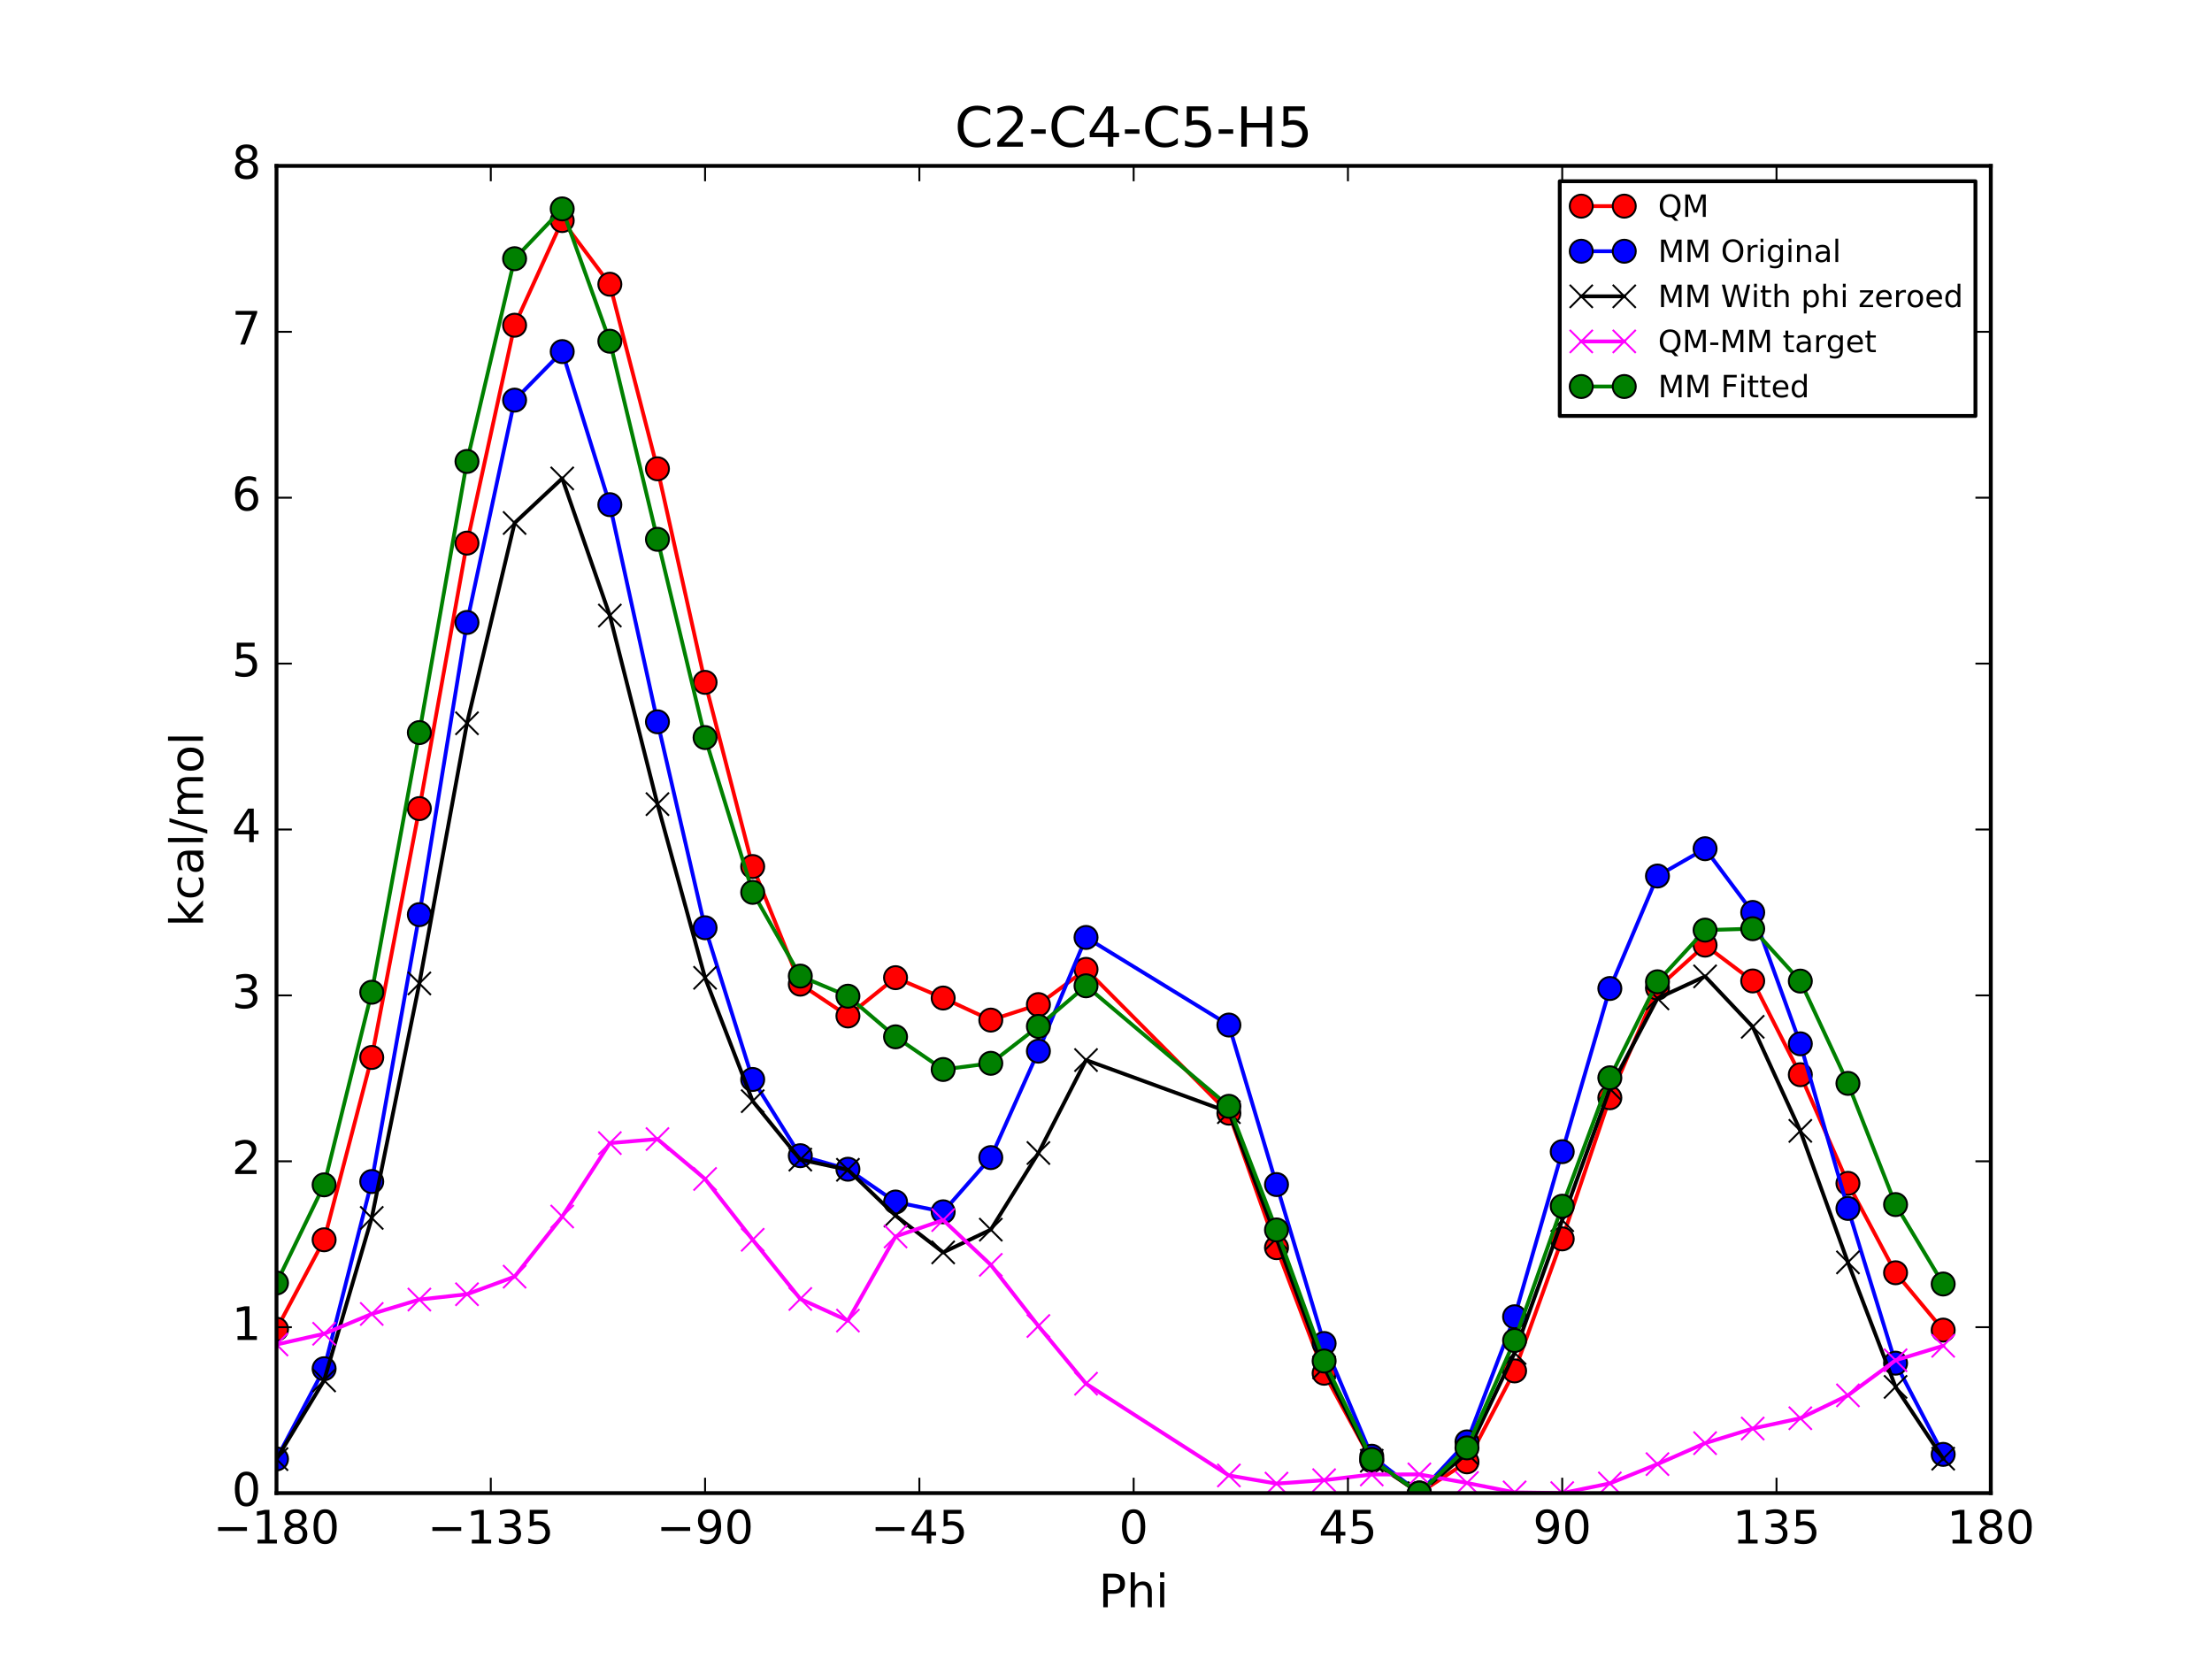 <?xml version="1.0" encoding="utf-8" standalone="no"?>
<!DOCTYPE svg PUBLIC "-//W3C//DTD SVG 1.1//EN"
  "http://www.w3.org/Graphics/SVG/1.1/DTD/svg11.dtd">
<!-- Created with matplotlib (http://matplotlib.org/) -->
<svg height="432pt" version="1.1" viewBox="0 0 576 432" width="576pt" xmlns="http://www.w3.org/2000/svg" xmlns:xlink="http://www.w3.org/1999/xlink">
 <defs>
  <style type="text/css">
*{stroke-linecap:butt;stroke-linejoin:round;stroke-miterlimit:100000;}
  </style>
 </defs>
 <g id="figure_1">
  <g id="patch_1">
   <path d="M 0 432 
L 576 432 
L 576 0 
L 0 0 
z
" style="fill:#ffffff;"/>
  </g>
  <g id="axes_1">
   <g id="patch_2">
    <path d="M 72 388.8 
L 518.4 388.8 
L 518.4 43.2 
L 72 43.2 
z
" style="fill:#ffffff;"/>
   </g>
   <g id="line2d_1">
    <path clip-path="url(#pbe05136415)" d="M 72 346.123 
L 84.4 322.838 
L 96.8 275.357 
L 109.2 210.555 
L 121.6 141.423 
L 134 84.687 
L 146.4 57.431 
L 158.8 74.016 
L 171.2 122.075 
L 183.6 177.685 
L 196 225.645 
L 208.4 256.275 
L 220.8 264.557 
L 233.2 254.584 
L 245.6 259.886 
L 258 265.63 
L 270.4 261.595 
L 282.8 252.421 
L 320 289.869 
L 332.4 324.89 
L 344.8 357.587 
L 357.2 380.39 
L 369.6 388.8 
L 382 380.66 
L 394.4 356.984 
L 406.8 322.603 
L 419.2 285.854 
L 431.6 257.296 
L 444 246.114 
L 456.4 255.437 
L 468.8 279.852 
L 481.2 308.141 
L 493.6 331.424 
L 506 346.354 
" style="fill:none;stroke:#ff0000;stroke-linecap:square;"/>
    <defs>
     <path d="M 0 3 
C 0.796 3 1.559 2.684 2.121 2.121 
C 2.684 1.559 3 0.796 3 0 
C 3 -0.796 2.684 -1.559 2.121 -2.121 
C 1.559 -2.684 0.796 -3 0 -3 
C -0.796 -3 -1.559 -2.684 -2.121 -2.121 
C -2.684 -1.559 -3 -0.796 -3 0 
C -3 0.796 -2.684 1.559 -2.121 2.121 
C -1.559 2.684 -0.796 3 0 3 
z
" id="m7aa3001acd" style="stroke:#000000;stroke-width:0.5;"/>
    </defs>
    <g clip-path="url(#pbe05136415)">
     <use style="fill:#ff0000;stroke:#000000;stroke-width:0.5;" x="72" xlink:href="#m7aa3001acd" y="346.123"/>
     <use style="fill:#ff0000;stroke:#000000;stroke-width:0.5;" x="84.4" xlink:href="#m7aa3001acd" y="322.838"/>
     <use style="fill:#ff0000;stroke:#000000;stroke-width:0.5;" x="96.8" xlink:href="#m7aa3001acd" y="275.357"/>
     <use style="fill:#ff0000;stroke:#000000;stroke-width:0.5;" x="109.2" xlink:href="#m7aa3001acd" y="210.555"/>
     <use style="fill:#ff0000;stroke:#000000;stroke-width:0.5;" x="121.6" xlink:href="#m7aa3001acd" y="141.423"/>
     <use style="fill:#ff0000;stroke:#000000;stroke-width:0.5;" x="134" xlink:href="#m7aa3001acd" y="84.687"/>
     <use style="fill:#ff0000;stroke:#000000;stroke-width:0.5;" x="146.4" xlink:href="#m7aa3001acd" y="57.431"/>
     <use style="fill:#ff0000;stroke:#000000;stroke-width:0.5;" x="158.8" xlink:href="#m7aa3001acd" y="74.016"/>
     <use style="fill:#ff0000;stroke:#000000;stroke-width:0.5;" x="171.2" xlink:href="#m7aa3001acd" y="122.075"/>
     <use style="fill:#ff0000;stroke:#000000;stroke-width:0.5;" x="183.6" xlink:href="#m7aa3001acd" y="177.685"/>
     <use style="fill:#ff0000;stroke:#000000;stroke-width:0.5;" x="196" xlink:href="#m7aa3001acd" y="225.645"/>
     <use style="fill:#ff0000;stroke:#000000;stroke-width:0.5;" x="208.4" xlink:href="#m7aa3001acd" y="256.275"/>
     <use style="fill:#ff0000;stroke:#000000;stroke-width:0.5;" x="220.8" xlink:href="#m7aa3001acd" y="264.557"/>
     <use style="fill:#ff0000;stroke:#000000;stroke-width:0.5;" x="233.2" xlink:href="#m7aa3001acd" y="254.584"/>
     <use style="fill:#ff0000;stroke:#000000;stroke-width:0.5;" x="245.6" xlink:href="#m7aa3001acd" y="259.886"/>
     <use style="fill:#ff0000;stroke:#000000;stroke-width:0.5;" x="258" xlink:href="#m7aa3001acd" y="265.63"/>
     <use style="fill:#ff0000;stroke:#000000;stroke-width:0.5;" x="270.4" xlink:href="#m7aa3001acd" y="261.595"/>
     <use style="fill:#ff0000;stroke:#000000;stroke-width:0.5;" x="282.8" xlink:href="#m7aa3001acd" y="252.421"/>
     <use style="fill:#ff0000;stroke:#000000;stroke-width:0.5;" x="320" xlink:href="#m7aa3001acd" y="289.869"/>
     <use style="fill:#ff0000;stroke:#000000;stroke-width:0.5;" x="332.4" xlink:href="#m7aa3001acd" y="324.89"/>
     <use style="fill:#ff0000;stroke:#000000;stroke-width:0.5;" x="344.8" xlink:href="#m7aa3001acd" y="357.587"/>
     <use style="fill:#ff0000;stroke:#000000;stroke-width:0.5;" x="357.2" xlink:href="#m7aa3001acd" y="380.39"/>
     <use style="fill:#ff0000;stroke:#000000;stroke-width:0.5;" x="369.6" xlink:href="#m7aa3001acd" y="388.8"/>
     <use style="fill:#ff0000;stroke:#000000;stroke-width:0.5;" x="382" xlink:href="#m7aa3001acd" y="380.66"/>
     <use style="fill:#ff0000;stroke:#000000;stroke-width:0.5;" x="394.4" xlink:href="#m7aa3001acd" y="356.984"/>
     <use style="fill:#ff0000;stroke:#000000;stroke-width:0.5;" x="406.8" xlink:href="#m7aa3001acd" y="322.603"/>
     <use style="fill:#ff0000;stroke:#000000;stroke-width:0.5;" x="419.2" xlink:href="#m7aa3001acd" y="285.854"/>
     <use style="fill:#ff0000;stroke:#000000;stroke-width:0.5;" x="431.6" xlink:href="#m7aa3001acd" y="257.296"/>
     <use style="fill:#ff0000;stroke:#000000;stroke-width:0.5;" x="444" xlink:href="#m7aa3001acd" y="246.114"/>
     <use style="fill:#ff0000;stroke:#000000;stroke-width:0.5;" x="456.4" xlink:href="#m7aa3001acd" y="255.437"/>
     <use style="fill:#ff0000;stroke:#000000;stroke-width:0.5;" x="468.8" xlink:href="#m7aa3001acd" y="279.852"/>
     <use style="fill:#ff0000;stroke:#000000;stroke-width:0.5;" x="481.2" xlink:href="#m7aa3001acd" y="308.141"/>
     <use style="fill:#ff0000;stroke:#000000;stroke-width:0.5;" x="493.6" xlink:href="#m7aa3001acd" y="331.424"/>
     <use style="fill:#ff0000;stroke:#000000;stroke-width:0.5;" x="506" xlink:href="#m7aa3001acd" y="346.354"/>
    </g>
   </g>
   <g id="line2d_2">
    <path clip-path="url(#pbe05136415)" d="M 72 379.906 
L 84.4 356.411 
L 96.8 307.668 
L 109.2 238.168 
L 121.6 162.082 
L 134 104.191 
L 146.4 91.551 
L 158.8 131.412 
L 171.2 187.956 
L 183.6 241.587 
L 196 281.088 
L 208.4 300.936 
L 220.8 304.465 
L 233.2 312.999 
L 245.6 315.549 
L 258 301.435 
L 270.4 273.72 
L 282.8 244.107 
L 320 266.918 
L 332.4 308.456 
L 344.8 349.842 
L 357.2 379.198 
L 369.6 388.8 
L 382 375.457 
L 394.4 342.878 
L 406.8 299.894 
L 419.2 257.404 
L 431.6 228.115 
L 444 221.004 
L 456.4 237.595 
L 468.8 271.806 
L 481.2 314.677 
L 493.6 354.968 
L 506 378.718 
" style="fill:none;stroke:#0000ff;stroke-linecap:square;"/>
    <defs>
     <path d="M 0 3 
C 0.796 3 1.559 2.684 2.121 2.121 
C 2.684 1.559 3 0.796 3 0 
C 3 -0.796 2.684 -1.559 2.121 -2.121 
C 1.559 -2.684 0.796 -3 0 -3 
C -0.796 -3 -1.559 -2.684 -2.121 -2.121 
C -2.684 -1.559 -3 -0.796 -3 0 
C -3 0.796 -2.684 1.559 -2.121 2.121 
C -1.559 2.684 -0.796 3 0 3 
z
" id="m7d9c8040b6" style="stroke:#000000;stroke-width:0.5;"/>
    </defs>
    <g clip-path="url(#pbe05136415)">
     <use style="fill:#0000ff;stroke:#000000;stroke-width:0.5;" x="72" xlink:href="#m7d9c8040b6" y="379.906"/>
     <use style="fill:#0000ff;stroke:#000000;stroke-width:0.5;" x="84.4" xlink:href="#m7d9c8040b6" y="356.411"/>
     <use style="fill:#0000ff;stroke:#000000;stroke-width:0.5;" x="96.8" xlink:href="#m7d9c8040b6" y="307.668"/>
     <use style="fill:#0000ff;stroke:#000000;stroke-width:0.5;" x="109.2" xlink:href="#m7d9c8040b6" y="238.168"/>
     <use style="fill:#0000ff;stroke:#000000;stroke-width:0.5;" x="121.6" xlink:href="#m7d9c8040b6" y="162.082"/>
     <use style="fill:#0000ff;stroke:#000000;stroke-width:0.5;" x="134" xlink:href="#m7d9c8040b6" y="104.191"/>
     <use style="fill:#0000ff;stroke:#000000;stroke-width:0.5;" x="146.4" xlink:href="#m7d9c8040b6" y="91.551"/>
     <use style="fill:#0000ff;stroke:#000000;stroke-width:0.5;" x="158.8" xlink:href="#m7d9c8040b6" y="131.412"/>
     <use style="fill:#0000ff;stroke:#000000;stroke-width:0.5;" x="171.2" xlink:href="#m7d9c8040b6" y="187.956"/>
     <use style="fill:#0000ff;stroke:#000000;stroke-width:0.5;" x="183.6" xlink:href="#m7d9c8040b6" y="241.587"/>
     <use style="fill:#0000ff;stroke:#000000;stroke-width:0.5;" x="196" xlink:href="#m7d9c8040b6" y="281.088"/>
     <use style="fill:#0000ff;stroke:#000000;stroke-width:0.5;" x="208.4" xlink:href="#m7d9c8040b6" y="300.936"/>
     <use style="fill:#0000ff;stroke:#000000;stroke-width:0.5;" x="220.8" xlink:href="#m7d9c8040b6" y="304.465"/>
     <use style="fill:#0000ff;stroke:#000000;stroke-width:0.5;" x="233.2" xlink:href="#m7d9c8040b6" y="312.999"/>
     <use style="fill:#0000ff;stroke:#000000;stroke-width:0.5;" x="245.6" xlink:href="#m7d9c8040b6" y="315.549"/>
     <use style="fill:#0000ff;stroke:#000000;stroke-width:0.5;" x="258" xlink:href="#m7d9c8040b6" y="301.435"/>
     <use style="fill:#0000ff;stroke:#000000;stroke-width:0.5;" x="270.4" xlink:href="#m7d9c8040b6" y="273.72"/>
     <use style="fill:#0000ff;stroke:#000000;stroke-width:0.5;" x="282.8" xlink:href="#m7d9c8040b6" y="244.107"/>
     <use style="fill:#0000ff;stroke:#000000;stroke-width:0.5;" x="320" xlink:href="#m7d9c8040b6" y="266.918"/>
     <use style="fill:#0000ff;stroke:#000000;stroke-width:0.5;" x="332.4" xlink:href="#m7d9c8040b6" y="308.456"/>
     <use style="fill:#0000ff;stroke:#000000;stroke-width:0.5;" x="344.8" xlink:href="#m7d9c8040b6" y="349.842"/>
     <use style="fill:#0000ff;stroke:#000000;stroke-width:0.5;" x="357.2" xlink:href="#m7d9c8040b6" y="379.198"/>
     <use style="fill:#0000ff;stroke:#000000;stroke-width:0.5;" x="369.6" xlink:href="#m7d9c8040b6" y="388.8"/>
     <use style="fill:#0000ff;stroke:#000000;stroke-width:0.5;" x="382" xlink:href="#m7d9c8040b6" y="375.457"/>
     <use style="fill:#0000ff;stroke:#000000;stroke-width:0.5;" x="394.4" xlink:href="#m7d9c8040b6" y="342.878"/>
     <use style="fill:#0000ff;stroke:#000000;stroke-width:0.5;" x="406.8" xlink:href="#m7d9c8040b6" y="299.894"/>
     <use style="fill:#0000ff;stroke:#000000;stroke-width:0.5;" x="419.2" xlink:href="#m7d9c8040b6" y="257.404"/>
     <use style="fill:#0000ff;stroke:#000000;stroke-width:0.5;" x="431.6" xlink:href="#m7d9c8040b6" y="228.115"/>
     <use style="fill:#0000ff;stroke:#000000;stroke-width:0.5;" x="444" xlink:href="#m7d9c8040b6" y="221.004"/>
     <use style="fill:#0000ff;stroke:#000000;stroke-width:0.5;" x="456.4" xlink:href="#m7d9c8040b6" y="237.595"/>
     <use style="fill:#0000ff;stroke:#000000;stroke-width:0.5;" x="468.8" xlink:href="#m7d9c8040b6" y="271.806"/>
     <use style="fill:#0000ff;stroke:#000000;stroke-width:0.5;" x="481.2" xlink:href="#m7d9c8040b6" y="314.677"/>
     <use style="fill:#0000ff;stroke:#000000;stroke-width:0.5;" x="493.6" xlink:href="#m7d9c8040b6" y="354.968"/>
     <use style="fill:#0000ff;stroke:#000000;stroke-width:0.5;" x="506" xlink:href="#m7d9c8040b6" y="378.718"/>
    </g>
   </g>
   <g id="line2d_3">
    <path clip-path="url(#pbe05136415)" d="M 72 379.953 
L 84.4 359.462 
L 96.8 317.142 
L 109.2 256.085 
L 121.6 188.338 
L 134 136.183 
L 146.4 124.58 
L 158.8 160.289 
L 171.2 209.395 
L 183.6 254.617 
L 196 286.744 
L 208.4 301.962 
L 220.8 304.613 
L 233.2 316.542 
L 245.6 326.119 
L 258 320.198 
L 270.4 300.242 
L 282.8 276.036 
L 320 289.602 
L 332.4 322.494 
L 344.8 356.085 
L 357.2 380.374 
L 369.6 388.8 
L 382 378.434 
L 394.4 352.3 
L 406.8 317.736 
L 419.2 283.512 
L 431.6 259.977 
L 444 254.249 
L 456.4 267.381 
L 468.8 294.475 
L 481.2 328.726 
L 493.6 361.143 
L 506 379.84 
" style="fill:none;stroke:#000000;stroke-linecap:square;"/>
    <defs>
     <path d="M -3 3 
L 3 -3 
M -3 -3 
L 3 3 
" id="md60cd0b23c" style="stroke:#000000;stroke-width:0.5;"/>
    </defs>
    <g clip-path="url(#pbe05136415)">
     <use style="stroke:#000000;stroke-width:0.5;" x="72" xlink:href="#md60cd0b23c" y="379.953"/>
     <use style="stroke:#000000;stroke-width:0.5;" x="84.4" xlink:href="#md60cd0b23c" y="359.462"/>
     <use style="stroke:#000000;stroke-width:0.5;" x="96.8" xlink:href="#md60cd0b23c" y="317.142"/>
     <use style="stroke:#000000;stroke-width:0.5;" x="109.2" xlink:href="#md60cd0b23c" y="256.085"/>
     <use style="stroke:#000000;stroke-width:0.5;" x="121.6" xlink:href="#md60cd0b23c" y="188.338"/>
     <use style="stroke:#000000;stroke-width:0.5;" x="134" xlink:href="#md60cd0b23c" y="136.183"/>
     <use style="stroke:#000000;stroke-width:0.5;" x="146.4" xlink:href="#md60cd0b23c" y="124.58"/>
     <use style="stroke:#000000;stroke-width:0.5;" x="158.8" xlink:href="#md60cd0b23c" y="160.289"/>
     <use style="stroke:#000000;stroke-width:0.5;" x="171.2" xlink:href="#md60cd0b23c" y="209.395"/>
     <use style="stroke:#000000;stroke-width:0.5;" x="183.6" xlink:href="#md60cd0b23c" y="254.617"/>
     <use style="stroke:#000000;stroke-width:0.5;" x="196" xlink:href="#md60cd0b23c" y="286.744"/>
     <use style="stroke:#000000;stroke-width:0.5;" x="208.4" xlink:href="#md60cd0b23c" y="301.962"/>
     <use style="stroke:#000000;stroke-width:0.5;" x="220.8" xlink:href="#md60cd0b23c" y="304.613"/>
     <use style="stroke:#000000;stroke-width:0.5;" x="233.2" xlink:href="#md60cd0b23c" y="316.542"/>
     <use style="stroke:#000000;stroke-width:0.5;" x="245.6" xlink:href="#md60cd0b23c" y="326.119"/>
     <use style="stroke:#000000;stroke-width:0.5;" x="258" xlink:href="#md60cd0b23c" y="320.198"/>
     <use style="stroke:#000000;stroke-width:0.5;" x="270.4" xlink:href="#md60cd0b23c" y="300.242"/>
     <use style="stroke:#000000;stroke-width:0.5;" x="282.8" xlink:href="#md60cd0b23c" y="276.036"/>
     <use style="stroke:#000000;stroke-width:0.5;" x="320" xlink:href="#md60cd0b23c" y="289.602"/>
     <use style="stroke:#000000;stroke-width:0.5;" x="332.4" xlink:href="#md60cd0b23c" y="322.494"/>
     <use style="stroke:#000000;stroke-width:0.5;" x="344.8" xlink:href="#md60cd0b23c" y="356.085"/>
     <use style="stroke:#000000;stroke-width:0.5;" x="357.2" xlink:href="#md60cd0b23c" y="380.374"/>
     <use style="stroke:#000000;stroke-width:0.5;" x="369.6" xlink:href="#md60cd0b23c" y="388.8"/>
     <use style="stroke:#000000;stroke-width:0.5;" x="382" xlink:href="#md60cd0b23c" y="378.434"/>
     <use style="stroke:#000000;stroke-width:0.5;" x="394.4" xlink:href="#md60cd0b23c" y="352.3"/>
     <use style="stroke:#000000;stroke-width:0.5;" x="406.8" xlink:href="#md60cd0b23c" y="317.736"/>
     <use style="stroke:#000000;stroke-width:0.5;" x="419.2" xlink:href="#md60cd0b23c" y="283.512"/>
     <use style="stroke:#000000;stroke-width:0.5;" x="431.6" xlink:href="#md60cd0b23c" y="259.977"/>
     <use style="stroke:#000000;stroke-width:0.5;" x="444" xlink:href="#md60cd0b23c" y="254.249"/>
     <use style="stroke:#000000;stroke-width:0.5;" x="456.4" xlink:href="#md60cd0b23c" y="267.381"/>
     <use style="stroke:#000000;stroke-width:0.5;" x="468.8" xlink:href="#md60cd0b23c" y="294.475"/>
     <use style="stroke:#000000;stroke-width:0.5;" x="481.2" xlink:href="#md60cd0b23c" y="328.726"/>
     <use style="stroke:#000000;stroke-width:0.5;" x="493.6" xlink:href="#md60cd0b23c" y="361.143"/>
     <use style="stroke:#000000;stroke-width:0.5;" x="506" xlink:href="#md60cd0b23c" y="379.84"/>
    </g>
   </g>
   <g id="line2d_4">
    <path clip-path="url(#pbe05136415)" d="M 72 350.104 
L 84.4 347.309 
L 96.8 342.149 
L 109.2 338.404 
L 121.6 337.018 
L 134 332.438 
L 146.4 316.785 
L 158.8 297.661 
L 171.2 296.614 
L 183.6 307.003 
L 196 322.835 
L 208.4 338.247 
L 220.8 343.878 
L 233.2 321.975 
L 245.6 317.701 
L 258 329.366 
L 270.4 345.288 
L 282.8 360.319 
L 320 384.202 
L 332.4 386.33 
L 344.8 385.436 
L 357.2 383.95 
L 369.6 383.934 
L 382 386.16 
L 394.4 388.618 
L 406.8 388.8 
L 419.2 386.276 
L 431.6 381.254 
L 444 375.799 
L 456.4 371.99 
L 468.8 369.31 
L 481.2 363.349 
L 493.6 354.215 
L 506 350.448 
" style="fill:none;stroke:#ff00ff;stroke-linecap:square;"/>
    <defs>
     <path d="M -3 3 
L 3 -3 
M -3 -3 
L 3 3 
" id="mfe9f8304c4" style="stroke:#ff00ff;stroke-width:0.5;"/>
    </defs>
    <g clip-path="url(#pbe05136415)">
     <use style="fill:#ff00ff;stroke:#ff00ff;stroke-width:0.5;" x="72" xlink:href="#mfe9f8304c4" y="350.104"/>
     <use style="fill:#ff00ff;stroke:#ff00ff;stroke-width:0.5;" x="84.4" xlink:href="#mfe9f8304c4" y="347.309"/>
     <use style="fill:#ff00ff;stroke:#ff00ff;stroke-width:0.5;" x="96.8" xlink:href="#mfe9f8304c4" y="342.149"/>
     <use style="fill:#ff00ff;stroke:#ff00ff;stroke-width:0.5;" x="109.2" xlink:href="#mfe9f8304c4" y="338.404"/>
     <use style="fill:#ff00ff;stroke:#ff00ff;stroke-width:0.5;" x="121.6" xlink:href="#mfe9f8304c4" y="337.018"/>
     <use style="fill:#ff00ff;stroke:#ff00ff;stroke-width:0.5;" x="134" xlink:href="#mfe9f8304c4" y="332.438"/>
     <use style="fill:#ff00ff;stroke:#ff00ff;stroke-width:0.5;" x="146.4" xlink:href="#mfe9f8304c4" y="316.785"/>
     <use style="fill:#ff00ff;stroke:#ff00ff;stroke-width:0.5;" x="158.8" xlink:href="#mfe9f8304c4" y="297.661"/>
     <use style="fill:#ff00ff;stroke:#ff00ff;stroke-width:0.5;" x="171.2" xlink:href="#mfe9f8304c4" y="296.614"/>
     <use style="fill:#ff00ff;stroke:#ff00ff;stroke-width:0.5;" x="183.6" xlink:href="#mfe9f8304c4" y="307.003"/>
     <use style="fill:#ff00ff;stroke:#ff00ff;stroke-width:0.5;" x="196" xlink:href="#mfe9f8304c4" y="322.835"/>
     <use style="fill:#ff00ff;stroke:#ff00ff;stroke-width:0.5;" x="208.4" xlink:href="#mfe9f8304c4" y="338.247"/>
     <use style="fill:#ff00ff;stroke:#ff00ff;stroke-width:0.5;" x="220.8" xlink:href="#mfe9f8304c4" y="343.878"/>
     <use style="fill:#ff00ff;stroke:#ff00ff;stroke-width:0.5;" x="233.2" xlink:href="#mfe9f8304c4" y="321.975"/>
     <use style="fill:#ff00ff;stroke:#ff00ff;stroke-width:0.5;" x="245.6" xlink:href="#mfe9f8304c4" y="317.701"/>
     <use style="fill:#ff00ff;stroke:#ff00ff;stroke-width:0.5;" x="258" xlink:href="#mfe9f8304c4" y="329.366"/>
     <use style="fill:#ff00ff;stroke:#ff00ff;stroke-width:0.5;" x="270.4" xlink:href="#mfe9f8304c4" y="345.288"/>
     <use style="fill:#ff00ff;stroke:#ff00ff;stroke-width:0.5;" x="282.8" xlink:href="#mfe9f8304c4" y="360.319"/>
     <use style="fill:#ff00ff;stroke:#ff00ff;stroke-width:0.5;" x="320" xlink:href="#mfe9f8304c4" y="384.202"/>
     <use style="fill:#ff00ff;stroke:#ff00ff;stroke-width:0.5;" x="332.4" xlink:href="#mfe9f8304c4" y="386.33"/>
     <use style="fill:#ff00ff;stroke:#ff00ff;stroke-width:0.5;" x="344.8" xlink:href="#mfe9f8304c4" y="385.436"/>
     <use style="fill:#ff00ff;stroke:#ff00ff;stroke-width:0.5;" x="357.2" xlink:href="#mfe9f8304c4" y="383.95"/>
     <use style="fill:#ff00ff;stroke:#ff00ff;stroke-width:0.5;" x="369.6" xlink:href="#mfe9f8304c4" y="383.934"/>
     <use style="fill:#ff00ff;stroke:#ff00ff;stroke-width:0.5;" x="382" xlink:href="#mfe9f8304c4" y="386.16"/>
     <use style="fill:#ff00ff;stroke:#ff00ff;stroke-width:0.5;" x="394.4" xlink:href="#mfe9f8304c4" y="388.618"/>
     <use style="fill:#ff00ff;stroke:#ff00ff;stroke-width:0.5;" x="406.8" xlink:href="#mfe9f8304c4" y="388.8"/>
     <use style="fill:#ff00ff;stroke:#ff00ff;stroke-width:0.5;" x="419.2" xlink:href="#mfe9f8304c4" y="386.276"/>
     <use style="fill:#ff00ff;stroke:#ff00ff;stroke-width:0.5;" x="431.6" xlink:href="#mfe9f8304c4" y="381.254"/>
     <use style="fill:#ff00ff;stroke:#ff00ff;stroke-width:0.5;" x="444" xlink:href="#mfe9f8304c4" y="375.799"/>
     <use style="fill:#ff00ff;stroke:#ff00ff;stroke-width:0.5;" x="456.4" xlink:href="#mfe9f8304c4" y="371.99"/>
     <use style="fill:#ff00ff;stroke:#ff00ff;stroke-width:0.5;" x="468.8" xlink:href="#mfe9f8304c4" y="369.31"/>
     <use style="fill:#ff00ff;stroke:#ff00ff;stroke-width:0.5;" x="481.2" xlink:href="#mfe9f8304c4" y="363.349"/>
     <use style="fill:#ff00ff;stroke:#ff00ff;stroke-width:0.5;" x="493.6" xlink:href="#mfe9f8304c4" y="354.215"/>
     <use style="fill:#ff00ff;stroke:#ff00ff;stroke-width:0.5;" x="506" xlink:href="#mfe9f8304c4" y="350.448"/>
    </g>
   </g>
   <g id="line2d_5">
    <path clip-path="url(#pbe05136415)" d="M 72 334.084 
L 84.4 308.53 
L 96.8 258.377 
L 109.2 190.765 
L 121.6 120.159 
L 134 67.364 
L 146.4 54.395 
L 158.8 88.853 
L 171.2 140.441 
L 183.6 192.063 
L 196 232.366 
L 208.4 254.171 
L 220.8 259.406 
L 233.2 269.986 
L 245.6 278.494 
L 258 276.88 
L 270.4 267.27 
L 282.8 256.703 
L 320 288.078 
L 332.4 320.273 
L 344.8 354.406 
L 357.2 380.039 
L 369.6 388.8 
L 382 377.027 
L 394.4 349.059 
L 406.8 314.09 
L 419.2 280.657 
L 431.6 255.652 
L 444 242.199 
L 456.4 241.834 
L 468.8 255.474 
L 481.2 282.107 
L 493.6 313.666 
L 506 334.354 
" style="fill:none;stroke:#008000;stroke-linecap:square;"/>
    <defs>
     <path d="M 0 3 
C 0.796 3 1.559 2.684 2.121 2.121 
C 2.684 1.559 3 0.796 3 0 
C 3 -0.796 2.684 -1.559 2.121 -2.121 
C 1.559 -2.684 0.796 -3 0 -3 
C -0.796 -3 -1.559 -2.684 -2.121 -2.121 
C -2.684 -1.559 -3 -0.796 -3 0 
C -3 0.796 -2.684 1.559 -2.121 2.121 
C -1.559 2.684 -0.796 3 0 3 
z
" id="m68c2d250ff" style="stroke:#000000;stroke-width:0.5;"/>
    </defs>
    <g clip-path="url(#pbe05136415)">
     <use style="fill:#008000;stroke:#000000;stroke-width:0.5;" x="72" xlink:href="#m68c2d250ff" y="334.084"/>
     <use style="fill:#008000;stroke:#000000;stroke-width:0.5;" x="84.4" xlink:href="#m68c2d250ff" y="308.53"/>
     <use style="fill:#008000;stroke:#000000;stroke-width:0.5;" x="96.8" xlink:href="#m68c2d250ff" y="258.377"/>
     <use style="fill:#008000;stroke:#000000;stroke-width:0.5;" x="109.2" xlink:href="#m68c2d250ff" y="190.765"/>
     <use style="fill:#008000;stroke:#000000;stroke-width:0.5;" x="121.6" xlink:href="#m68c2d250ff" y="120.159"/>
     <use style="fill:#008000;stroke:#000000;stroke-width:0.5;" x="134" xlink:href="#m68c2d250ff" y="67.364"/>
     <use style="fill:#008000;stroke:#000000;stroke-width:0.5;" x="146.4" xlink:href="#m68c2d250ff" y="54.395"/>
     <use style="fill:#008000;stroke:#000000;stroke-width:0.5;" x="158.8" xlink:href="#m68c2d250ff" y="88.853"/>
     <use style="fill:#008000;stroke:#000000;stroke-width:0.5;" x="171.2" xlink:href="#m68c2d250ff" y="140.441"/>
     <use style="fill:#008000;stroke:#000000;stroke-width:0.5;" x="183.6" xlink:href="#m68c2d250ff" y="192.063"/>
     <use style="fill:#008000;stroke:#000000;stroke-width:0.5;" x="196" xlink:href="#m68c2d250ff" y="232.366"/>
     <use style="fill:#008000;stroke:#000000;stroke-width:0.5;" x="208.4" xlink:href="#m68c2d250ff" y="254.171"/>
     <use style="fill:#008000;stroke:#000000;stroke-width:0.5;" x="220.8" xlink:href="#m68c2d250ff" y="259.406"/>
     <use style="fill:#008000;stroke:#000000;stroke-width:0.5;" x="233.2" xlink:href="#m68c2d250ff" y="269.986"/>
     <use style="fill:#008000;stroke:#000000;stroke-width:0.5;" x="245.6" xlink:href="#m68c2d250ff" y="278.494"/>
     <use style="fill:#008000;stroke:#000000;stroke-width:0.5;" x="258" xlink:href="#m68c2d250ff" y="276.88"/>
     <use style="fill:#008000;stroke:#000000;stroke-width:0.5;" x="270.4" xlink:href="#m68c2d250ff" y="267.27"/>
     <use style="fill:#008000;stroke:#000000;stroke-width:0.5;" x="282.8" xlink:href="#m68c2d250ff" y="256.703"/>
     <use style="fill:#008000;stroke:#000000;stroke-width:0.5;" x="320" xlink:href="#m68c2d250ff" y="288.078"/>
     <use style="fill:#008000;stroke:#000000;stroke-width:0.5;" x="332.4" xlink:href="#m68c2d250ff" y="320.273"/>
     <use style="fill:#008000;stroke:#000000;stroke-width:0.5;" x="344.8" xlink:href="#m68c2d250ff" y="354.406"/>
     <use style="fill:#008000;stroke:#000000;stroke-width:0.5;" x="357.2" xlink:href="#m68c2d250ff" y="380.039"/>
     <use style="fill:#008000;stroke:#000000;stroke-width:0.5;" x="369.6" xlink:href="#m68c2d250ff" y="388.8"/>
     <use style="fill:#008000;stroke:#000000;stroke-width:0.5;" x="382" xlink:href="#m68c2d250ff" y="377.027"/>
     <use style="fill:#008000;stroke:#000000;stroke-width:0.5;" x="394.4" xlink:href="#m68c2d250ff" y="349.059"/>
     <use style="fill:#008000;stroke:#000000;stroke-width:0.5;" x="406.8" xlink:href="#m68c2d250ff" y="314.09"/>
     <use style="fill:#008000;stroke:#000000;stroke-width:0.5;" x="419.2" xlink:href="#m68c2d250ff" y="280.657"/>
     <use style="fill:#008000;stroke:#000000;stroke-width:0.5;" x="431.6" xlink:href="#m68c2d250ff" y="255.652"/>
     <use style="fill:#008000;stroke:#000000;stroke-width:0.5;" x="444" xlink:href="#m68c2d250ff" y="242.199"/>
     <use style="fill:#008000;stroke:#000000;stroke-width:0.5;" x="456.4" xlink:href="#m68c2d250ff" y="241.834"/>
     <use style="fill:#008000;stroke:#000000;stroke-width:0.5;" x="468.8" xlink:href="#m68c2d250ff" y="255.474"/>
     <use style="fill:#008000;stroke:#000000;stroke-width:0.5;" x="481.2" xlink:href="#m68c2d250ff" y="282.107"/>
     <use style="fill:#008000;stroke:#000000;stroke-width:0.5;" x="493.6" xlink:href="#m68c2d250ff" y="313.666"/>
     <use style="fill:#008000;stroke:#000000;stroke-width:0.5;" x="506" xlink:href="#m68c2d250ff" y="334.354"/>
    </g>
   </g>
   <g id="patch_3">
    <path d="M 518.4 388.8 
L 518.4 43.2 
" style="fill:none;stroke:#000000;stroke-linecap:square;stroke-linejoin:miter;"/>
   </g>
   <g id="patch_4">
    <path d="M 72 43.2 
L 518.4 43.2 
" style="fill:none;stroke:#000000;stroke-linecap:square;stroke-linejoin:miter;"/>
   </g>
   <g id="patch_5">
    <path d="M 72 388.8 
L 518.4 388.8 
" style="fill:none;stroke:#000000;stroke-linecap:square;stroke-linejoin:miter;"/>
   </g>
   <g id="patch_6">
    <path d="M 72 388.8 
L 72 43.2 
" style="fill:none;stroke:#000000;stroke-linecap:square;stroke-linejoin:miter;"/>
   </g>
   <g id="matplotlib.axis_1">
    <g id="xtick_1">
     <g id="line2d_6">
      <defs>
       <path d="M 0 0 
L 0 -4 
" id="m8f778dfc95" style="stroke:#000000;stroke-width:0.5;"/>
      </defs>
      <g>
       <use style="stroke:#000000;stroke-width:0.5;" x="72.0" xlink:href="#m8f778dfc95" y="388.8"/>
      </g>
     </g>
     <g id="line2d_7">
      <defs>
       <path d="M 0 0 
L 0 4 
" id="m18f711c2f8" style="stroke:#000000;stroke-width:0.5;"/>
      </defs>
      <g>
       <use style="stroke:#000000;stroke-width:0.5;" x="72.0" xlink:href="#m18f711c2f8" y="43.2"/>
      </g>
     </g>
     <g id="text_1">
      <!-- −180 -->
      <defs>
       <path d="M 12.406 8.297 
L 28.516 8.297 
L 28.516 63.922 
L 10.984 60.406 
L 10.984 69.391 
L 28.422 72.906 
L 38.281 72.906 
L 38.281 8.297 
L 54.391 8.297 
L 54.391 0 
L 12.406 0 
z
" id="BitstreamVeraSans-Roman-31"/>
       <path d="M 31.781 34.625 
Q 24.75 34.625 20.719 30.859 
Q 16.703 27.094 16.703 20.516 
Q 16.703 13.922 20.719 10.156 
Q 24.75 6.391 31.781 6.391 
Q 38.812 6.391 42.859 10.172 
Q 46.922 13.969 46.922 20.516 
Q 46.922 27.094 42.891 30.859 
Q 38.875 34.625 31.781 34.625 
M 21.922 38.812 
Q 15.578 40.375 12.031 44.719 
Q 8.5 49.078 8.5 55.328 
Q 8.5 64.062 14.719 69.141 
Q 20.953 74.219 31.781 74.219 
Q 42.672 74.219 48.875 69.141 
Q 55.078 64.062 55.078 55.328 
Q 55.078 49.078 51.531 44.719 
Q 48 40.375 41.703 38.812 
Q 48.828 37.156 52.797 32.312 
Q 56.781 27.484 56.781 20.516 
Q 56.781 9.906 50.312 4.234 
Q 43.844 -1.422 31.781 -1.422 
Q 19.734 -1.422 13.25 4.234 
Q 6.781 9.906 6.781 20.516 
Q 6.781 27.484 10.781 32.312 
Q 14.797 37.156 21.922 38.812 
M 18.312 54.391 
Q 18.312 48.734 21.844 45.562 
Q 25.391 42.391 31.781 42.391 
Q 38.141 42.391 41.719 45.562 
Q 45.312 48.734 45.312 54.391 
Q 45.312 60.062 41.719 63.234 
Q 38.141 66.406 31.781 66.406 
Q 25.391 66.406 21.844 63.234 
Q 18.312 60.062 18.312 54.391 
" id="BitstreamVeraSans-Roman-38"/>
       <path d="M 31.781 66.406 
Q 24.172 66.406 20.328 58.906 
Q 16.5 51.422 16.5 36.375 
Q 16.5 21.391 20.328 13.891 
Q 24.172 6.391 31.781 6.391 
Q 39.453 6.391 43.281 13.891 
Q 47.125 21.391 47.125 36.375 
Q 47.125 51.422 43.281 58.906 
Q 39.453 66.406 31.781 66.406 
M 31.781 74.219 
Q 44.047 74.219 50.516 64.516 
Q 56.984 54.828 56.984 36.375 
Q 56.984 17.969 50.516 8.266 
Q 44.047 -1.422 31.781 -1.422 
Q 19.531 -1.422 13.062 8.266 
Q 6.594 17.969 6.594 36.375 
Q 6.594 54.828 13.062 64.516 
Q 19.531 74.219 31.781 74.219 
" id="BitstreamVeraSans-Roman-30"/>
       <path d="M 10.594 35.5 
L 73.188 35.5 
L 73.188 27.203 
L 10.594 27.203 
z
" id="BitstreamVeraSans-Roman-2212"/>
      </defs>
      <g transform="translate(55.52 401.918)scale(0.12 -0.12)">
       <use xlink:href="#BitstreamVeraSans-Roman-2212"/>
       <use x="83.789" xlink:href="#BitstreamVeraSans-Roman-31"/>
       <use x="147.412" xlink:href="#BitstreamVeraSans-Roman-38"/>
       <use x="211.035" xlink:href="#BitstreamVeraSans-Roman-30"/>
      </g>
     </g>
    </g>
    <g id="xtick_2">
     <g id="line2d_8">
      <g>
       <use style="stroke:#000000;stroke-width:0.5;" x="127.8" xlink:href="#m8f778dfc95" y="388.8"/>
      </g>
     </g>
     <g id="line2d_9">
      <g>
       <use style="stroke:#000000;stroke-width:0.5;" x="127.8" xlink:href="#m18f711c2f8" y="43.2"/>
      </g>
     </g>
     <g id="text_2">
      <!-- −135 -->
      <defs>
       <path d="M 40.578 39.312 
Q 47.656 37.797 51.625 33 
Q 55.609 28.219 55.609 21.188 
Q 55.609 10.406 48.188 4.484 
Q 40.766 -1.422 27.094 -1.422 
Q 22.516 -1.422 17.656 -0.516 
Q 12.797 0.391 7.625 2.203 
L 7.625 11.719 
Q 11.719 9.328 16.594 8.109 
Q 21.484 6.891 26.812 6.891 
Q 36.078 6.891 40.938 10.547 
Q 45.797 14.203 45.797 21.188 
Q 45.797 27.641 41.281 31.266 
Q 36.766 34.906 28.719 34.906 
L 20.219 34.906 
L 20.219 43.016 
L 29.109 43.016 
Q 36.375 43.016 40.234 45.922 
Q 44.094 48.828 44.094 54.297 
Q 44.094 59.906 40.109 62.906 
Q 36.141 65.922 28.719 65.922 
Q 24.656 65.922 20.016 65.031 
Q 15.375 64.156 9.812 62.312 
L 9.812 71.094 
Q 15.438 72.656 20.344 73.438 
Q 25.25 74.219 29.594 74.219 
Q 40.828 74.219 47.359 69.109 
Q 53.906 64.016 53.906 55.328 
Q 53.906 49.266 50.438 45.094 
Q 46.969 40.922 40.578 39.312 
" id="BitstreamVeraSans-Roman-33"/>
       <path d="M 10.797 72.906 
L 49.516 72.906 
L 49.516 64.594 
L 19.828 64.594 
L 19.828 46.734 
Q 21.969 47.469 24.109 47.828 
Q 26.266 48.188 28.422 48.188 
Q 40.625 48.188 47.75 41.5 
Q 54.891 34.812 54.891 23.391 
Q 54.891 11.625 47.562 5.094 
Q 40.234 -1.422 26.906 -1.422 
Q 22.312 -1.422 17.547 -0.641 
Q 12.797 0.141 7.719 1.703 
L 7.719 11.625 
Q 12.109 9.234 16.797 8.062 
Q 21.484 6.891 26.703 6.891 
Q 35.156 6.891 40.078 11.328 
Q 45.016 15.766 45.016 23.391 
Q 45.016 31 40.078 35.438 
Q 35.156 39.891 26.703 39.891 
Q 22.75 39.891 18.812 39.016 
Q 14.891 38.141 10.797 36.281 
z
" id="BitstreamVeraSans-Roman-35"/>
      </defs>
      <g transform="translate(111.32 401.918)scale(0.12 -0.12)">
       <use xlink:href="#BitstreamVeraSans-Roman-2212"/>
       <use x="83.789" xlink:href="#BitstreamVeraSans-Roman-31"/>
       <use x="147.412" xlink:href="#BitstreamVeraSans-Roman-33"/>
       <use x="211.035" xlink:href="#BitstreamVeraSans-Roman-35"/>
      </g>
     </g>
    </g>
    <g id="xtick_3">
     <g id="line2d_10">
      <g>
       <use style="stroke:#000000;stroke-width:0.5;" x="183.6" xlink:href="#m8f778dfc95" y="388.8"/>
      </g>
     </g>
     <g id="line2d_11">
      <g>
       <use style="stroke:#000000;stroke-width:0.5;" x="183.6" xlink:href="#m18f711c2f8" y="43.2"/>
      </g>
     </g>
     <g id="text_3">
      <!-- −90 -->
      <defs>
       <path d="M 10.984 1.516 
L 10.984 10.5 
Q 14.703 8.734 18.5 7.812 
Q 22.312 6.891 25.984 6.891 
Q 35.75 6.891 40.891 13.453 
Q 46.047 20.016 46.781 33.406 
Q 43.953 29.203 39.594 26.953 
Q 35.25 24.703 29.984 24.703 
Q 19.047 24.703 12.672 31.312 
Q 6.297 37.938 6.297 49.422 
Q 6.297 60.641 12.938 67.422 
Q 19.578 74.219 30.609 74.219 
Q 43.266 74.219 49.922 64.516 
Q 56.594 54.828 56.594 36.375 
Q 56.594 19.141 48.406 8.859 
Q 40.234 -1.422 26.422 -1.422 
Q 22.703 -1.422 18.891 -0.688 
Q 15.094 0.047 10.984 1.516 
M 30.609 32.422 
Q 37.25 32.422 41.125 36.953 
Q 45.016 41.5 45.016 49.422 
Q 45.016 57.281 41.125 61.844 
Q 37.25 66.406 30.609 66.406 
Q 23.969 66.406 20.094 61.844 
Q 16.219 57.281 16.219 49.422 
Q 16.219 41.5 20.094 36.953 
Q 23.969 32.422 30.609 32.422 
" id="BitstreamVeraSans-Roman-39"/>
      </defs>
      <g transform="translate(170.937 401.918)scale(0.12 -0.12)">
       <use xlink:href="#BitstreamVeraSans-Roman-2212"/>
       <use x="83.789" xlink:href="#BitstreamVeraSans-Roman-39"/>
       <use x="147.412" xlink:href="#BitstreamVeraSans-Roman-30"/>
      </g>
     </g>
    </g>
    <g id="xtick_4">
     <g id="line2d_12">
      <g>
       <use style="stroke:#000000;stroke-width:0.5;" x="239.4" xlink:href="#m8f778dfc95" y="388.8"/>
      </g>
     </g>
     <g id="line2d_13">
      <g>
       <use style="stroke:#000000;stroke-width:0.5;" x="239.4" xlink:href="#m18f711c2f8" y="43.2"/>
      </g>
     </g>
     <g id="text_4">
      <!-- −45 -->
      <defs>
       <path d="M 37.797 64.312 
L 12.891 25.391 
L 37.797 25.391 
z
M 35.203 72.906 
L 47.609 72.906 
L 47.609 25.391 
L 58.016 25.391 
L 58.016 17.188 
L 47.609 17.188 
L 47.609 0 
L 37.797 0 
L 37.797 17.188 
L 4.891 17.188 
L 4.891 26.703 
z
" id="BitstreamVeraSans-Roman-34"/>
      </defs>
      <g transform="translate(226.737 401.918)scale(0.12 -0.12)">
       <use xlink:href="#BitstreamVeraSans-Roman-2212"/>
       <use x="83.789" xlink:href="#BitstreamVeraSans-Roman-34"/>
       <use x="147.412" xlink:href="#BitstreamVeraSans-Roman-35"/>
      </g>
     </g>
    </g>
    <g id="xtick_5">
     <g id="line2d_14">
      <g>
       <use style="stroke:#000000;stroke-width:0.5;" x="295.2" xlink:href="#m8f778dfc95" y="388.8"/>
      </g>
     </g>
     <g id="line2d_15">
      <g>
       <use style="stroke:#000000;stroke-width:0.5;" x="295.2" xlink:href="#m18f711c2f8" y="43.2"/>
      </g>
     </g>
     <g id="text_5">
      <!-- 0 -->
      <g transform="translate(291.382 401.918)scale(0.12 -0.12)">
       <use xlink:href="#BitstreamVeraSans-Roman-30"/>
      </g>
     </g>
    </g>
    <g id="xtick_6">
     <g id="line2d_16">
      <g>
       <use style="stroke:#000000;stroke-width:0.5;" x="351.0" xlink:href="#m8f778dfc95" y="388.8"/>
      </g>
     </g>
     <g id="line2d_17">
      <g>
       <use style="stroke:#000000;stroke-width:0.5;" x="351.0" xlink:href="#m18f711c2f8" y="43.2"/>
      </g>
     </g>
     <g id="text_6">
      <!-- 45 -->
      <g transform="translate(343.365 401.918)scale(0.12 -0.12)">
       <use xlink:href="#BitstreamVeraSans-Roman-34"/>
       <use x="63.623" xlink:href="#BitstreamVeraSans-Roman-35"/>
      </g>
     </g>
    </g>
    <g id="xtick_7">
     <g id="line2d_18">
      <g>
       <use style="stroke:#000000;stroke-width:0.5;" x="406.8" xlink:href="#m8f778dfc95" y="388.8"/>
      </g>
     </g>
     <g id="line2d_19">
      <g>
       <use style="stroke:#000000;stroke-width:0.5;" x="406.8" xlink:href="#m18f711c2f8" y="43.2"/>
      </g>
     </g>
     <g id="text_7">
      <!-- 90 -->
      <g transform="translate(399.165 401.918)scale(0.12 -0.12)">
       <use xlink:href="#BitstreamVeraSans-Roman-39"/>
       <use x="63.623" xlink:href="#BitstreamVeraSans-Roman-30"/>
      </g>
     </g>
    </g>
    <g id="xtick_8">
     <g id="line2d_20">
      <g>
       <use style="stroke:#000000;stroke-width:0.5;" x="462.6" xlink:href="#m8f778dfc95" y="388.8"/>
      </g>
     </g>
     <g id="line2d_21">
      <g>
       <use style="stroke:#000000;stroke-width:0.5;" x="462.6" xlink:href="#m18f711c2f8" y="43.2"/>
      </g>
     </g>
     <g id="text_8">
      <!-- 135 -->
      <g transform="translate(451.147 401.918)scale(0.12 -0.12)">
       <use xlink:href="#BitstreamVeraSans-Roman-31"/>
       <use x="63.623" xlink:href="#BitstreamVeraSans-Roman-33"/>
       <use x="127.246" xlink:href="#BitstreamVeraSans-Roman-35"/>
      </g>
     </g>
    </g>
    <g id="xtick_9">
     <g id="line2d_22">
      <g>
       <use style="stroke:#000000;stroke-width:0.5;" x="518.4" xlink:href="#m8f778dfc95" y="388.8"/>
      </g>
     </g>
     <g id="line2d_23">
      <g>
       <use style="stroke:#000000;stroke-width:0.5;" x="518.4" xlink:href="#m18f711c2f8" y="43.2"/>
      </g>
     </g>
     <g id="text_9">
      <!-- 180 -->
      <g transform="translate(506.947 401.918)scale(0.12 -0.12)">
       <use xlink:href="#BitstreamVeraSans-Roman-31"/>
       <use x="63.623" xlink:href="#BitstreamVeraSans-Roman-38"/>
       <use x="127.246" xlink:href="#BitstreamVeraSans-Roman-30"/>
      </g>
     </g>
    </g>
    <g id="text_10">
     <!-- Phi -->
     <defs>
      <path d="M 54.891 33.016 
L 54.891 0 
L 45.906 0 
L 45.906 32.719 
Q 45.906 40.484 42.875 44.328 
Q 39.844 48.188 33.797 48.188 
Q 26.516 48.188 22.312 43.547 
Q 18.109 38.922 18.109 30.906 
L 18.109 0 
L 9.078 0 
L 9.078 75.984 
L 18.109 75.984 
L 18.109 46.188 
Q 21.344 51.125 25.703 53.562 
Q 30.078 56 35.797 56 
Q 45.219 56 50.047 50.172 
Q 54.891 44.344 54.891 33.016 
" id="BitstreamVeraSans-Roman-68"/>
      <path d="M 19.672 64.797 
L 19.672 37.406 
L 32.078 37.406 
Q 38.969 37.406 42.719 40.969 
Q 46.484 44.531 46.484 51.125 
Q 46.484 57.672 42.719 61.234 
Q 38.969 64.797 32.078 64.797 
z
M 9.812 72.906 
L 32.078 72.906 
Q 44.344 72.906 50.609 67.359 
Q 56.891 61.812 56.891 51.125 
Q 56.891 40.328 50.609 34.812 
Q 44.344 29.297 32.078 29.297 
L 19.672 29.297 
L 19.672 0 
L 9.812 0 
z
" id="BitstreamVeraSans-Roman-50"/>
      <path d="M 9.422 54.688 
L 18.406 54.688 
L 18.406 0 
L 9.422 0 
z
M 9.422 75.984 
L 18.406 75.984 
L 18.406 64.594 
L 9.422 64.594 
z
" id="BitstreamVeraSans-Roman-69"/>
     </defs>
     <g transform="translate(286.113 418.532)scale(0.12 -0.12)">
      <use xlink:href="#BitstreamVeraSans-Roman-50"/>
      <use x="60.303" xlink:href="#BitstreamVeraSans-Roman-68"/>
      <use x="123.682" xlink:href="#BitstreamVeraSans-Roman-69"/>
     </g>
    </g>
   </g>
   <g id="matplotlib.axis_2">
    <g id="ytick_1">
     <g id="line2d_24">
      <defs>
       <path d="M 0 0 
L 4 0 
" id="m63448d773b" style="stroke:#000000;stroke-width:0.5;"/>
      </defs>
      <g>
       <use style="stroke:#000000;stroke-width:0.5;" x="72.0" xlink:href="#m63448d773b" y="388.8"/>
      </g>
     </g>
     <g id="line2d_25">
      <defs>
       <path d="M 0 0 
L -4 0 
" id="m8e0ab03703" style="stroke:#000000;stroke-width:0.5;"/>
      </defs>
      <g>
       <use style="stroke:#000000;stroke-width:0.5;" x="518.4" xlink:href="#m8e0ab03703" y="388.8"/>
      </g>
     </g>
     <g id="text_11">
      <!-- 0 -->
      <g transform="translate(60.365 392.111)scale(0.12 -0.12)">
       <use xlink:href="#BitstreamVeraSans-Roman-30"/>
      </g>
     </g>
    </g>
    <g id="ytick_2">
     <g id="line2d_26">
      <g>
       <use style="stroke:#000000;stroke-width:0.5;" x="72.0" xlink:href="#m63448d773b" y="345.6"/>
      </g>
     </g>
     <g id="line2d_27">
      <g>
       <use style="stroke:#000000;stroke-width:0.5;" x="518.4" xlink:href="#m8e0ab03703" y="345.6"/>
      </g>
     </g>
     <g id="text_12">
      <!-- 1 -->
      <g transform="translate(60.365 348.911)scale(0.12 -0.12)">
       <use xlink:href="#BitstreamVeraSans-Roman-31"/>
      </g>
     </g>
    </g>
    <g id="ytick_3">
     <g id="line2d_28">
      <g>
       <use style="stroke:#000000;stroke-width:0.5;" x="72.0" xlink:href="#m63448d773b" y="302.4"/>
      </g>
     </g>
     <g id="line2d_29">
      <g>
       <use style="stroke:#000000;stroke-width:0.5;" x="518.4" xlink:href="#m8e0ab03703" y="302.4"/>
      </g>
     </g>
     <g id="text_13">
      <!-- 2 -->
      <defs>
       <path d="M 19.188 8.297 
L 53.609 8.297 
L 53.609 0 
L 7.328 0 
L 7.328 8.297 
Q 12.938 14.109 22.625 23.891 
Q 32.328 33.688 34.812 36.531 
Q 39.547 41.844 41.422 45.531 
Q 43.312 49.219 43.312 52.781 
Q 43.312 58.594 39.234 62.25 
Q 35.156 65.922 28.609 65.922 
Q 23.969 65.922 18.812 64.312 
Q 13.672 62.703 7.812 59.422 
L 7.812 69.391 
Q 13.766 71.781 18.938 73 
Q 24.125 74.219 28.422 74.219 
Q 39.75 74.219 46.484 68.547 
Q 53.219 62.891 53.219 53.422 
Q 53.219 48.922 51.531 44.891 
Q 49.859 40.875 45.406 35.406 
Q 44.188 33.984 37.641 27.219 
Q 31.109 20.453 19.188 8.297 
" id="BitstreamVeraSans-Roman-32"/>
      </defs>
      <g transform="translate(60.365 305.711)scale(0.12 -0.12)">
       <use xlink:href="#BitstreamVeraSans-Roman-32"/>
      </g>
     </g>
    </g>
    <g id="ytick_4">
     <g id="line2d_30">
      <g>
       <use style="stroke:#000000;stroke-width:0.5;" x="72.0" xlink:href="#m63448d773b" y="259.2"/>
      </g>
     </g>
     <g id="line2d_31">
      <g>
       <use style="stroke:#000000;stroke-width:0.5;" x="518.4" xlink:href="#m8e0ab03703" y="259.2"/>
      </g>
     </g>
     <g id="text_14">
      <!-- 3 -->
      <g transform="translate(60.365 262.511)scale(0.12 -0.12)">
       <use xlink:href="#BitstreamVeraSans-Roman-33"/>
      </g>
     </g>
    </g>
    <g id="ytick_5">
     <g id="line2d_32">
      <g>
       <use style="stroke:#000000;stroke-width:0.5;" x="72.0" xlink:href="#m63448d773b" y="216.0"/>
      </g>
     </g>
     <g id="line2d_33">
      <g>
       <use style="stroke:#000000;stroke-width:0.5;" x="518.4" xlink:href="#m8e0ab03703" y="216.0"/>
      </g>
     </g>
     <g id="text_15">
      <!-- 4 -->
      <g transform="translate(60.365 219.311)scale(0.12 -0.12)">
       <use xlink:href="#BitstreamVeraSans-Roman-34"/>
      </g>
     </g>
    </g>
    <g id="ytick_6">
     <g id="line2d_34">
      <g>
       <use style="stroke:#000000;stroke-width:0.5;" x="72.0" xlink:href="#m63448d773b" y="172.8"/>
      </g>
     </g>
     <g id="line2d_35">
      <g>
       <use style="stroke:#000000;stroke-width:0.5;" x="518.4" xlink:href="#m8e0ab03703" y="172.8"/>
      </g>
     </g>
     <g id="text_16">
      <!-- 5 -->
      <g transform="translate(60.365 176.111)scale(0.12 -0.12)">
       <use xlink:href="#BitstreamVeraSans-Roman-35"/>
      </g>
     </g>
    </g>
    <g id="ytick_7">
     <g id="line2d_36">
      <g>
       <use style="stroke:#000000;stroke-width:0.5;" x="72.0" xlink:href="#m63448d773b" y="129.6"/>
      </g>
     </g>
     <g id="line2d_37">
      <g>
       <use style="stroke:#000000;stroke-width:0.5;" x="518.4" xlink:href="#m8e0ab03703" y="129.6"/>
      </g>
     </g>
     <g id="text_17">
      <!-- 6 -->
      <defs>
       <path d="M 33.016 40.375 
Q 26.375 40.375 22.484 35.828 
Q 18.609 31.297 18.609 23.391 
Q 18.609 15.531 22.484 10.953 
Q 26.375 6.391 33.016 6.391 
Q 39.656 6.391 43.531 10.953 
Q 47.406 15.531 47.406 23.391 
Q 47.406 31.297 43.531 35.828 
Q 39.656 40.375 33.016 40.375 
M 52.594 71.297 
L 52.594 62.312 
Q 48.875 64.062 45.094 64.984 
Q 41.312 65.922 37.594 65.922 
Q 27.828 65.922 22.672 59.328 
Q 17.531 52.734 16.797 39.406 
Q 19.672 43.656 24.016 45.922 
Q 28.375 48.188 33.594 48.188 
Q 44.578 48.188 50.953 41.516 
Q 57.328 34.859 57.328 23.391 
Q 57.328 12.156 50.688 5.359 
Q 44.047 -1.422 33.016 -1.422 
Q 20.359 -1.422 13.672 8.266 
Q 6.984 17.969 6.984 36.375 
Q 6.984 53.656 15.188 63.938 
Q 23.391 74.219 37.203 74.219 
Q 40.922 74.219 44.703 73.484 
Q 48.484 72.75 52.594 71.297 
" id="BitstreamVeraSans-Roman-36"/>
      </defs>
      <g transform="translate(60.365 132.911)scale(0.12 -0.12)">
       <use xlink:href="#BitstreamVeraSans-Roman-36"/>
      </g>
     </g>
    </g>
    <g id="ytick_8">
     <g id="line2d_38">
      <g>
       <use style="stroke:#000000;stroke-width:0.5;" x="72.0" xlink:href="#m63448d773b" y="86.4"/>
      </g>
     </g>
     <g id="line2d_39">
      <g>
       <use style="stroke:#000000;stroke-width:0.5;" x="518.4" xlink:href="#m8e0ab03703" y="86.4"/>
      </g>
     </g>
     <g id="text_18">
      <!-- 7 -->
      <defs>
       <path d="M 8.203 72.906 
L 55.078 72.906 
L 55.078 68.703 
L 28.609 0 
L 18.312 0 
L 43.219 64.594 
L 8.203 64.594 
z
" id="BitstreamVeraSans-Roman-37"/>
      </defs>
      <g transform="translate(60.365 89.711)scale(0.12 -0.12)">
       <use xlink:href="#BitstreamVeraSans-Roman-37"/>
      </g>
     </g>
    </g>
    <g id="ytick_9">
     <g id="line2d_40">
      <g>
       <use style="stroke:#000000;stroke-width:0.5;" x="72.0" xlink:href="#m63448d773b" y="43.2"/>
      </g>
     </g>
     <g id="line2d_41">
      <g>
       <use style="stroke:#000000;stroke-width:0.5;" x="518.4" xlink:href="#m8e0ab03703" y="43.2"/>
      </g>
     </g>
     <g id="text_19">
      <!-- 8 -->
      <g transform="translate(60.365 46.511)scale(0.12 -0.12)">
       <use xlink:href="#BitstreamVeraSans-Roman-38"/>
      </g>
     </g>
    </g>
    <g id="text_20">
     <!-- kcal/mol -->
     <defs>
      <path d="M 25.391 72.906 
L 33.688 72.906 
L 8.297 -9.281 
L 0 -9.281 
z
" id="BitstreamVeraSans-Roman-2f"/>
      <path d="M 48.781 52.594 
L 48.781 44.188 
Q 44.969 46.297 41.141 47.344 
Q 37.312 48.391 33.406 48.391 
Q 24.656 48.391 19.812 42.844 
Q 14.984 37.312 14.984 27.297 
Q 14.984 17.281 19.812 11.734 
Q 24.656 6.203 33.406 6.203 
Q 37.312 6.203 41.141 7.25 
Q 44.969 8.297 48.781 10.406 
L 48.781 2.094 
Q 45.016 0.344 40.984 -0.531 
Q 36.969 -1.422 32.422 -1.422 
Q 20.062 -1.422 12.781 6.344 
Q 5.516 14.109 5.516 27.297 
Q 5.516 40.672 12.859 48.328 
Q 20.219 56 33.016 56 
Q 37.156 56 41.109 55.141 
Q 45.062 54.297 48.781 52.594 
" id="BitstreamVeraSans-Roman-63"/>
      <path d="M 9.078 75.984 
L 18.109 75.984 
L 18.109 31.109 
L 44.922 54.688 
L 56.391 54.688 
L 27.391 29.109 
L 57.625 0 
L 45.906 0 
L 18.109 26.703 
L 18.109 0 
L 9.078 0 
z
" id="BitstreamVeraSans-Roman-6b"/>
      <path d="M 9.422 75.984 
L 18.406 75.984 
L 18.406 0 
L 9.422 0 
z
" id="BitstreamVeraSans-Roman-6c"/>
      <path d="M 52 44.188 
Q 55.375 50.25 60.062 53.125 
Q 64.75 56 71.094 56 
Q 79.641 56 84.281 50.016 
Q 88.922 44.047 88.922 33.016 
L 88.922 0 
L 79.891 0 
L 79.891 32.719 
Q 79.891 40.578 77.094 44.375 
Q 74.312 48.188 68.609 48.188 
Q 61.625 48.188 57.562 43.547 
Q 53.516 38.922 53.516 30.906 
L 53.516 0 
L 44.484 0 
L 44.484 32.719 
Q 44.484 40.625 41.703 44.406 
Q 38.922 48.188 33.109 48.188 
Q 26.219 48.188 22.156 43.531 
Q 18.109 38.875 18.109 30.906 
L 18.109 0 
L 9.078 0 
L 9.078 54.688 
L 18.109 54.688 
L 18.109 46.188 
Q 21.188 51.219 25.484 53.609 
Q 29.781 56 35.688 56 
Q 41.656 56 45.828 52.969 
Q 50 49.953 52 44.188 
" id="BitstreamVeraSans-Roman-6d"/>
      <path d="M 30.609 48.391 
Q 23.391 48.391 19.188 42.75 
Q 14.984 37.109 14.984 27.297 
Q 14.984 17.484 19.156 11.844 
Q 23.344 6.203 30.609 6.203 
Q 37.797 6.203 41.984 11.859 
Q 46.188 17.531 46.188 27.297 
Q 46.188 37.016 41.984 42.703 
Q 37.797 48.391 30.609 48.391 
M 30.609 56 
Q 42.328 56 49.016 48.375 
Q 55.719 40.766 55.719 27.297 
Q 55.719 13.875 49.016 6.219 
Q 42.328 -1.422 30.609 -1.422 
Q 18.844 -1.422 12.172 6.219 
Q 5.516 13.875 5.516 27.297 
Q 5.516 40.766 12.172 48.375 
Q 18.844 56 30.609 56 
" id="BitstreamVeraSans-Roman-6f"/>
      <path d="M 34.281 27.484 
Q 23.391 27.484 19.188 25 
Q 14.984 22.516 14.984 16.5 
Q 14.984 11.719 18.141 8.906 
Q 21.297 6.109 26.703 6.109 
Q 34.188 6.109 38.703 11.406 
Q 43.219 16.703 43.219 25.484 
L 43.219 27.484 
z
M 52.203 31.203 
L 52.203 0 
L 43.219 0 
L 43.219 8.297 
Q 40.141 3.328 35.547 0.953 
Q 30.953 -1.422 24.312 -1.422 
Q 15.922 -1.422 10.953 3.297 
Q 6 8.016 6 15.922 
Q 6 25.141 12.172 29.828 
Q 18.359 34.516 30.609 34.516 
L 43.219 34.516 
L 43.219 35.406 
Q 43.219 41.609 39.141 45 
Q 35.062 48.391 27.688 48.391 
Q 23 48.391 18.547 47.266 
Q 14.109 46.141 10.016 43.891 
L 10.016 52.203 
Q 14.938 54.109 19.578 55.047 
Q 24.219 56 28.609 56 
Q 40.484 56 46.344 49.844 
Q 52.203 43.703 52.203 31.203 
" id="BitstreamVeraSans-Roman-61"/>
     </defs>
     <g transform="translate(52.869 241.321)rotate(-90.0)scale(0.12 -0.12)">
      <use xlink:href="#BitstreamVeraSans-Roman-6b"/>
      <use x="57.91" xlink:href="#BitstreamVeraSans-Roman-63"/>
      <use x="112.891" xlink:href="#BitstreamVeraSans-Roman-61"/>
      <use x="174.17" xlink:href="#BitstreamVeraSans-Roman-6c"/>
      <use x="201.953" xlink:href="#BitstreamVeraSans-Roman-2f"/>
      <use x="235.645" xlink:href="#BitstreamVeraSans-Roman-6d"/>
      <use x="333.057" xlink:href="#BitstreamVeraSans-Roman-6f"/>
      <use x="394.238" xlink:href="#BitstreamVeraSans-Roman-6c"/>
     </g>
    </g>
   </g>
   <g id="text_21">
    <!-- C2-C4-C5-H5 -->
    <defs>
     <path d="M 64.406 67.281 
L 64.406 56.891 
Q 59.422 61.531 53.781 63.812 
Q 48.141 66.109 41.797 66.109 
Q 29.297 66.109 22.656 58.469 
Q 16.016 50.828 16.016 36.375 
Q 16.016 21.969 22.656 14.328 
Q 29.297 6.688 41.797 6.688 
Q 48.141 6.688 53.781 8.984 
Q 59.422 11.281 64.406 15.922 
L 64.406 5.609 
Q 59.234 2.094 53.438 0.328 
Q 47.656 -1.422 41.219 -1.422 
Q 24.656 -1.422 15.125 8.703 
Q 5.609 18.844 5.609 36.375 
Q 5.609 53.953 15.125 64.078 
Q 24.656 74.219 41.219 74.219 
Q 47.75 74.219 53.531 72.484 
Q 59.328 70.75 64.406 67.281 
" id="BitstreamVeraSans-Roman-43"/>
     <path d="M 9.812 72.906 
L 19.672 72.906 
L 19.672 43.016 
L 55.516 43.016 
L 55.516 72.906 
L 65.375 72.906 
L 65.375 0 
L 55.516 0 
L 55.516 34.719 
L 19.672 34.719 
L 19.672 0 
L 9.812 0 
z
" id="BitstreamVeraSans-Roman-48"/>
     <path d="M 4.891 31.391 
L 31.203 31.391 
L 31.203 23.391 
L 4.891 23.391 
z
" id="BitstreamVeraSans-Roman-2d"/>
    </defs>
    <g transform="translate(248.586 38.2)scale(0.144 -0.144)">
     <use xlink:href="#BitstreamVeraSans-Roman-43"/>
     <use x="69.824" xlink:href="#BitstreamVeraSans-Roman-32"/>
     <use x="133.447" xlink:href="#BitstreamVeraSans-Roman-2d"/>
     <use x="169.531" xlink:href="#BitstreamVeraSans-Roman-43"/>
     <use x="239.355" xlink:href="#BitstreamVeraSans-Roman-34"/>
     <use x="302.979" xlink:href="#BitstreamVeraSans-Roman-2d"/>
     <use x="339.062" xlink:href="#BitstreamVeraSans-Roman-43"/>
     <use x="408.887" xlink:href="#BitstreamVeraSans-Roman-35"/>
     <use x="472.51" xlink:href="#BitstreamVeraSans-Roman-2d"/>
     <use x="508.594" xlink:href="#BitstreamVeraSans-Roman-48"/>
     <use x="583.789" xlink:href="#BitstreamVeraSans-Roman-35"/>
    </g>
   </g>
   <g id="legend_1">
    <g id="patch_7">
     <path d="M 406.156 108.312 
L 514.4 108.312 
L 514.4 47.2 
L 406.156 47.2 
z
" style="fill:#ffffff;stroke:#000000;stroke-linejoin:miter;"/>
    </g>
    <g id="line2d_42">
     <path d="M 411.756 53.679 
L 422.956 53.679 
" style="fill:none;stroke:#ff0000;stroke-linecap:square;"/>
    </g>
    <g id="line2d_43">
     <g>
      <use style="fill:#ff0000;stroke:#000000;stroke-width:0.5;" x="411.756" xlink:href="#m7aa3001acd" y="53.679"/>
      <use style="fill:#ff0000;stroke:#000000;stroke-width:0.5;" x="422.956" xlink:href="#m7aa3001acd" y="53.679"/>
     </g>
    </g>
    <g id="text_22">
     <!-- QM -->
     <defs>
      <path d="M 39.406 66.219 
Q 28.656 66.219 22.328 58.203 
Q 16.016 50.203 16.016 36.375 
Q 16.016 22.609 22.328 14.594 
Q 28.656 6.594 39.406 6.594 
Q 50.141 6.594 56.422 14.594 
Q 62.703 22.609 62.703 36.375 
Q 62.703 50.203 56.422 58.203 
Q 50.141 66.219 39.406 66.219 
M 53.219 1.312 
L 66.219 -12.891 
L 54.297 -12.891 
L 43.5 -1.219 
Q 41.891 -1.312 41.031 -1.359 
Q 40.188 -1.422 39.406 -1.422 
Q 24.031 -1.422 14.812 8.859 
Q 5.609 19.141 5.609 36.375 
Q 5.609 53.656 14.812 63.938 
Q 24.031 74.219 39.406 74.219 
Q 54.734 74.219 63.906 63.938 
Q 73.094 53.656 73.094 36.375 
Q 73.094 23.688 67.984 14.641 
Q 62.891 5.609 53.219 1.312 
" id="BitstreamVeraSans-Roman-51"/>
      <path d="M 9.812 72.906 
L 24.516 72.906 
L 43.109 23.297 
L 61.812 72.906 
L 76.516 72.906 
L 76.516 0 
L 66.891 0 
L 66.891 64.016 
L 48.094 14.016 
L 38.188 14.016 
L 19.391 64.016 
L 19.391 0 
L 9.812 0 
z
" id="BitstreamVeraSans-Roman-4d"/>
     </defs>
     <g transform="translate(431.756 56.479)scale(0.08 -0.08)">
      <use xlink:href="#BitstreamVeraSans-Roman-51"/>
      <use x="78.711" xlink:href="#BitstreamVeraSans-Roman-4d"/>
     </g>
    </g>
    <g id="line2d_44">
     <path d="M 411.756 65.421 
L 422.956 65.421 
" style="fill:none;stroke:#0000ff;stroke-linecap:square;"/>
    </g>
    <g id="line2d_45">
     <g>
      <use style="fill:#0000ff;stroke:#000000;stroke-width:0.5;" x="411.756" xlink:href="#m7d9c8040b6" y="65.421"/>
      <use style="fill:#0000ff;stroke:#000000;stroke-width:0.5;" x="422.956" xlink:href="#m7d9c8040b6" y="65.421"/>
     </g>
    </g>
    <g id="text_23">
     <!-- MM Original -->
     <defs>
      <path id="BitstreamVeraSans-Roman-20"/>
      <path d="M 41.109 46.297 
Q 39.594 47.172 37.812 47.578 
Q 36.031 48 33.891 48 
Q 26.266 48 22.188 43.047 
Q 18.109 38.094 18.109 28.812 
L 18.109 0 
L 9.078 0 
L 9.078 54.688 
L 18.109 54.688 
L 18.109 46.188 
Q 20.953 51.172 25.484 53.578 
Q 30.031 56 36.531 56 
Q 37.453 56 38.578 55.875 
Q 39.703 55.766 41.062 55.516 
z
" id="BitstreamVeraSans-Roman-72"/>
      <path d="M 54.891 33.016 
L 54.891 0 
L 45.906 0 
L 45.906 32.719 
Q 45.906 40.484 42.875 44.328 
Q 39.844 48.188 33.797 48.188 
Q 26.516 48.188 22.312 43.547 
Q 18.109 38.922 18.109 30.906 
L 18.109 0 
L 9.078 0 
L 9.078 54.688 
L 18.109 54.688 
L 18.109 46.188 
Q 21.344 51.125 25.703 53.562 
Q 30.078 56 35.797 56 
Q 45.219 56 50.047 50.172 
Q 54.891 44.344 54.891 33.016 
" id="BitstreamVeraSans-Roman-6e"/>
      <path d="M 45.406 27.984 
Q 45.406 37.75 41.375 43.109 
Q 37.359 48.484 30.078 48.484 
Q 22.859 48.484 18.828 43.109 
Q 14.797 37.75 14.797 27.984 
Q 14.797 18.266 18.828 12.891 
Q 22.859 7.516 30.078 7.516 
Q 37.359 7.516 41.375 12.891 
Q 45.406 18.266 45.406 27.984 
M 54.391 6.781 
Q 54.391 -7.172 48.188 -13.984 
Q 42 -20.797 29.203 -20.797 
Q 24.469 -20.797 20.266 -20.094 
Q 16.062 -19.391 12.109 -17.922 
L 12.109 -9.188 
Q 16.062 -11.328 19.922 -12.344 
Q 23.781 -13.375 27.781 -13.375 
Q 36.625 -13.375 41.016 -8.766 
Q 45.406 -4.156 45.406 5.172 
L 45.406 9.625 
Q 42.625 4.781 38.281 2.391 
Q 33.938 0 27.875 0 
Q 17.828 0 11.672 7.656 
Q 5.516 15.328 5.516 27.984 
Q 5.516 40.672 11.672 48.328 
Q 17.828 56 27.875 56 
Q 33.938 56 38.281 53.609 
Q 42.625 51.219 45.406 46.391 
L 45.406 54.688 
L 54.391 54.688 
z
" id="BitstreamVeraSans-Roman-67"/>
      <path d="M 39.406 66.219 
Q 28.656 66.219 22.328 58.203 
Q 16.016 50.203 16.016 36.375 
Q 16.016 22.609 22.328 14.594 
Q 28.656 6.594 39.406 6.594 
Q 50.141 6.594 56.422 14.594 
Q 62.703 22.609 62.703 36.375 
Q 62.703 50.203 56.422 58.203 
Q 50.141 66.219 39.406 66.219 
M 39.406 74.219 
Q 54.734 74.219 63.906 63.938 
Q 73.094 53.656 73.094 36.375 
Q 73.094 19.141 63.906 8.859 
Q 54.734 -1.422 39.406 -1.422 
Q 24.031 -1.422 14.812 8.828 
Q 5.609 19.094 5.609 36.375 
Q 5.609 53.656 14.812 63.938 
Q 24.031 74.219 39.406 74.219 
" id="BitstreamVeraSans-Roman-4f"/>
     </defs>
     <g transform="translate(431.756 68.221)scale(0.08 -0.08)">
      <use xlink:href="#BitstreamVeraSans-Roman-4d"/>
      <use x="86.279" xlink:href="#BitstreamVeraSans-Roman-4d"/>
      <use x="172.559" xlink:href="#BitstreamVeraSans-Roman-20"/>
      <use x="204.346" xlink:href="#BitstreamVeraSans-Roman-4f"/>
      <use x="283.057" xlink:href="#BitstreamVeraSans-Roman-72"/>
      <use x="324.17" xlink:href="#BitstreamVeraSans-Roman-69"/>
      <use x="351.953" xlink:href="#BitstreamVeraSans-Roman-67"/>
      <use x="415.43" xlink:href="#BitstreamVeraSans-Roman-69"/>
      <use x="443.213" xlink:href="#BitstreamVeraSans-Roman-6e"/>
      <use x="506.592" xlink:href="#BitstreamVeraSans-Roman-61"/>
      <use x="567.871" xlink:href="#BitstreamVeraSans-Roman-6c"/>
     </g>
    </g>
    <g id="line2d_46">
     <path d="M 411.756 77.164 
L 422.956 77.164 
" style="fill:none;stroke:#000000;stroke-linecap:square;"/>
    </g>
    <g id="line2d_47">
     <g>
      <use style="stroke:#000000;stroke-width:0.5;" x="411.756" xlink:href="#md60cd0b23c" y="77.164"/>
      <use style="stroke:#000000;stroke-width:0.5;" x="422.956" xlink:href="#md60cd0b23c" y="77.164"/>
     </g>
    </g>
    <g id="text_24">
     <!-- MM With phi zeroed -->
     <defs>
      <path d="M 3.328 72.906 
L 13.281 72.906 
L 28.609 11.281 
L 43.891 72.906 
L 54.984 72.906 
L 70.312 11.281 
L 85.594 72.906 
L 95.609 72.906 
L 77.297 0 
L 64.891 0 
L 49.516 63.281 
L 33.984 0 
L 21.578 0 
z
" id="BitstreamVeraSans-Roman-57"/>
      <path d="M 5.516 54.688 
L 48.188 54.688 
L 48.188 46.484 
L 14.406 7.172 
L 48.188 7.172 
L 48.188 0 
L 4.297 0 
L 4.297 8.203 
L 38.094 47.516 
L 5.516 47.516 
z
" id="BitstreamVeraSans-Roman-7a"/>
      <path d="M 56.203 29.594 
L 56.203 25.203 
L 14.891 25.203 
Q 15.484 15.922 20.484 11.062 
Q 25.484 6.203 34.422 6.203 
Q 39.594 6.203 44.453 7.469 
Q 49.312 8.734 54.109 11.281 
L 54.109 2.781 
Q 49.266 0.734 44.188 -0.344 
Q 39.109 -1.422 33.891 -1.422 
Q 20.797 -1.422 13.156 6.188 
Q 5.516 13.812 5.516 26.812 
Q 5.516 40.234 12.766 48.109 
Q 20.016 56 32.328 56 
Q 43.359 56 49.781 48.891 
Q 56.203 41.797 56.203 29.594 
M 47.219 32.234 
Q 47.125 39.594 43.094 43.984 
Q 39.062 48.391 32.422 48.391 
Q 24.906 48.391 20.391 44.141 
Q 15.875 39.891 15.188 32.172 
z
" id="BitstreamVeraSans-Roman-65"/>
      <path d="M 45.406 46.391 
L 45.406 75.984 
L 54.391 75.984 
L 54.391 0 
L 45.406 0 
L 45.406 8.203 
Q 42.578 3.328 38.25 0.953 
Q 33.938 -1.422 27.875 -1.422 
Q 17.969 -1.422 11.734 6.484 
Q 5.516 14.406 5.516 27.297 
Q 5.516 40.188 11.734 48.094 
Q 17.969 56 27.875 56 
Q 33.938 56 38.25 53.625 
Q 42.578 51.266 45.406 46.391 
M 14.797 27.297 
Q 14.797 17.391 18.875 11.75 
Q 22.953 6.109 30.078 6.109 
Q 37.203 6.109 41.297 11.75 
Q 45.406 17.391 45.406 27.297 
Q 45.406 37.203 41.297 42.844 
Q 37.203 48.484 30.078 48.484 
Q 22.953 48.484 18.875 42.844 
Q 14.797 37.203 14.797 27.297 
" id="BitstreamVeraSans-Roman-64"/>
      <path d="M 18.312 70.219 
L 18.312 54.688 
L 36.812 54.688 
L 36.812 47.703 
L 18.312 47.703 
L 18.312 18.016 
Q 18.312 11.328 20.141 9.422 
Q 21.969 7.516 27.594 7.516 
L 36.812 7.516 
L 36.812 0 
L 27.594 0 
Q 17.188 0 13.234 3.875 
Q 9.281 7.766 9.281 18.016 
L 9.281 47.703 
L 2.688 47.703 
L 2.688 54.688 
L 9.281 54.688 
L 9.281 70.219 
z
" id="BitstreamVeraSans-Roman-74"/>
      <path d="M 18.109 8.203 
L 18.109 -20.797 
L 9.078 -20.797 
L 9.078 54.688 
L 18.109 54.688 
L 18.109 46.391 
Q 20.953 51.266 25.266 53.625 
Q 29.594 56 35.594 56 
Q 45.562 56 51.781 48.094 
Q 58.016 40.188 58.016 27.297 
Q 58.016 14.406 51.781 6.484 
Q 45.562 -1.422 35.594 -1.422 
Q 29.594 -1.422 25.266 0.953 
Q 20.953 3.328 18.109 8.203 
M 48.688 27.297 
Q 48.688 37.203 44.609 42.844 
Q 40.531 48.484 33.406 48.484 
Q 26.266 48.484 22.188 42.844 
Q 18.109 37.203 18.109 27.297 
Q 18.109 17.391 22.188 11.75 
Q 26.266 6.109 33.406 6.109 
Q 40.531 6.109 44.609 11.75 
Q 48.688 17.391 48.688 27.297 
" id="BitstreamVeraSans-Roman-70"/>
     </defs>
     <g transform="translate(431.756 79.964)scale(0.08 -0.08)">
      <use xlink:href="#BitstreamVeraSans-Roman-4d"/>
      <use x="86.279" xlink:href="#BitstreamVeraSans-Roman-4d"/>
      <use x="172.559" xlink:href="#BitstreamVeraSans-Roman-20"/>
      <use x="204.346" xlink:href="#BitstreamVeraSans-Roman-57"/>
      <use x="303.191" xlink:href="#BitstreamVeraSans-Roman-69"/>
      <use x="330.975" xlink:href="#BitstreamVeraSans-Roman-74"/>
      <use x="370.184" xlink:href="#BitstreamVeraSans-Roman-68"/>
      <use x="433.562" xlink:href="#BitstreamVeraSans-Roman-20"/>
      <use x="465.35" xlink:href="#BitstreamVeraSans-Roman-70"/>
      <use x="528.826" xlink:href="#BitstreamVeraSans-Roman-68"/>
      <use x="592.205" xlink:href="#BitstreamVeraSans-Roman-69"/>
      <use x="619.988" xlink:href="#BitstreamVeraSans-Roman-20"/>
      <use x="651.775" xlink:href="#BitstreamVeraSans-Roman-7a"/>
      <use x="704.266" xlink:href="#BitstreamVeraSans-Roman-65"/>
      <use x="765.789" xlink:href="#BitstreamVeraSans-Roman-72"/>
      <use x="806.871" xlink:href="#BitstreamVeraSans-Roman-6f"/>
      <use x="868.053" xlink:href="#BitstreamVeraSans-Roman-65"/>
      <use x="929.576" xlink:href="#BitstreamVeraSans-Roman-64"/>
     </g>
    </g>
    <g id="line2d_48">
     <path d="M 411.756 88.906 
L 422.956 88.906 
" style="fill:none;stroke:#ff00ff;stroke-linecap:square;"/>
    </g>
    <g id="line2d_49">
     <g>
      <use style="fill:#ff00ff;stroke:#ff00ff;stroke-width:0.5;" x="411.756" xlink:href="#mfe9f8304c4" y="88.906"/>
      <use style="fill:#ff00ff;stroke:#ff00ff;stroke-width:0.5;" x="422.956" xlink:href="#mfe9f8304c4" y="88.906"/>
     </g>
    </g>
    <g id="text_25">
     <!-- QM-MM target -->
     <g transform="translate(431.756 91.706)scale(0.08 -0.08)">
      <use xlink:href="#BitstreamVeraSans-Roman-51"/>
      <use x="78.711" xlink:href="#BitstreamVeraSans-Roman-4d"/>
      <use x="164.99" xlink:href="#BitstreamVeraSans-Roman-2d"/>
      <use x="201.074" xlink:href="#BitstreamVeraSans-Roman-4d"/>
      <use x="287.354" xlink:href="#BitstreamVeraSans-Roman-4d"/>
      <use x="373.633" xlink:href="#BitstreamVeraSans-Roman-20"/>
      <use x="405.42" xlink:href="#BitstreamVeraSans-Roman-74"/>
      <use x="444.629" xlink:href="#BitstreamVeraSans-Roman-61"/>
      <use x="505.908" xlink:href="#BitstreamVeraSans-Roman-72"/>
      <use x="547.006" xlink:href="#BitstreamVeraSans-Roman-67"/>
      <use x="610.482" xlink:href="#BitstreamVeraSans-Roman-65"/>
      <use x="672.006" xlink:href="#BitstreamVeraSans-Roman-74"/>
     </g>
    </g>
    <g id="line2d_50">
     <path d="M 411.756 100.649 
L 422.956 100.649 
" style="fill:none;stroke:#008000;stroke-linecap:square;"/>
    </g>
    <g id="line2d_51">
     <g>
      <use style="fill:#008000;stroke:#000000;stroke-width:0.5;" x="411.756" xlink:href="#m68c2d250ff" y="100.649"/>
      <use style="fill:#008000;stroke:#000000;stroke-width:0.5;" x="422.956" xlink:href="#m68c2d250ff" y="100.649"/>
     </g>
    </g>
    <g id="text_26">
     <!-- MM Fitted -->
     <defs>
      <path d="M 9.812 72.906 
L 51.703 72.906 
L 51.703 64.594 
L 19.672 64.594 
L 19.672 43.109 
L 48.578 43.109 
L 48.578 34.812 
L 19.672 34.812 
L 19.672 0 
L 9.812 0 
z
" id="BitstreamVeraSans-Roman-46"/>
     </defs>
     <g transform="translate(431.756 103.449)scale(0.08 -0.08)">
      <use xlink:href="#BitstreamVeraSans-Roman-4d"/>
      <use x="86.279" xlink:href="#BitstreamVeraSans-Roman-4d"/>
      <use x="172.559" xlink:href="#BitstreamVeraSans-Roman-20"/>
      <use x="204.346" xlink:href="#BitstreamVeraSans-Roman-46"/>
      <use x="261.756" xlink:href="#BitstreamVeraSans-Roman-69"/>
      <use x="289.539" xlink:href="#BitstreamVeraSans-Roman-74"/>
      <use x="328.748" xlink:href="#BitstreamVeraSans-Roman-74"/>
      <use x="367.957" xlink:href="#BitstreamVeraSans-Roman-65"/>
      <use x="429.48" xlink:href="#BitstreamVeraSans-Roman-64"/>
     </g>
    </g>
   </g>
  </g>
 </g>
 <defs>
  <clipPath id="pbe05136415">
   <rect height="345.6" width="446.4" x="72.0" y="43.2"/>
  </clipPath>
 </defs>
</svg>
